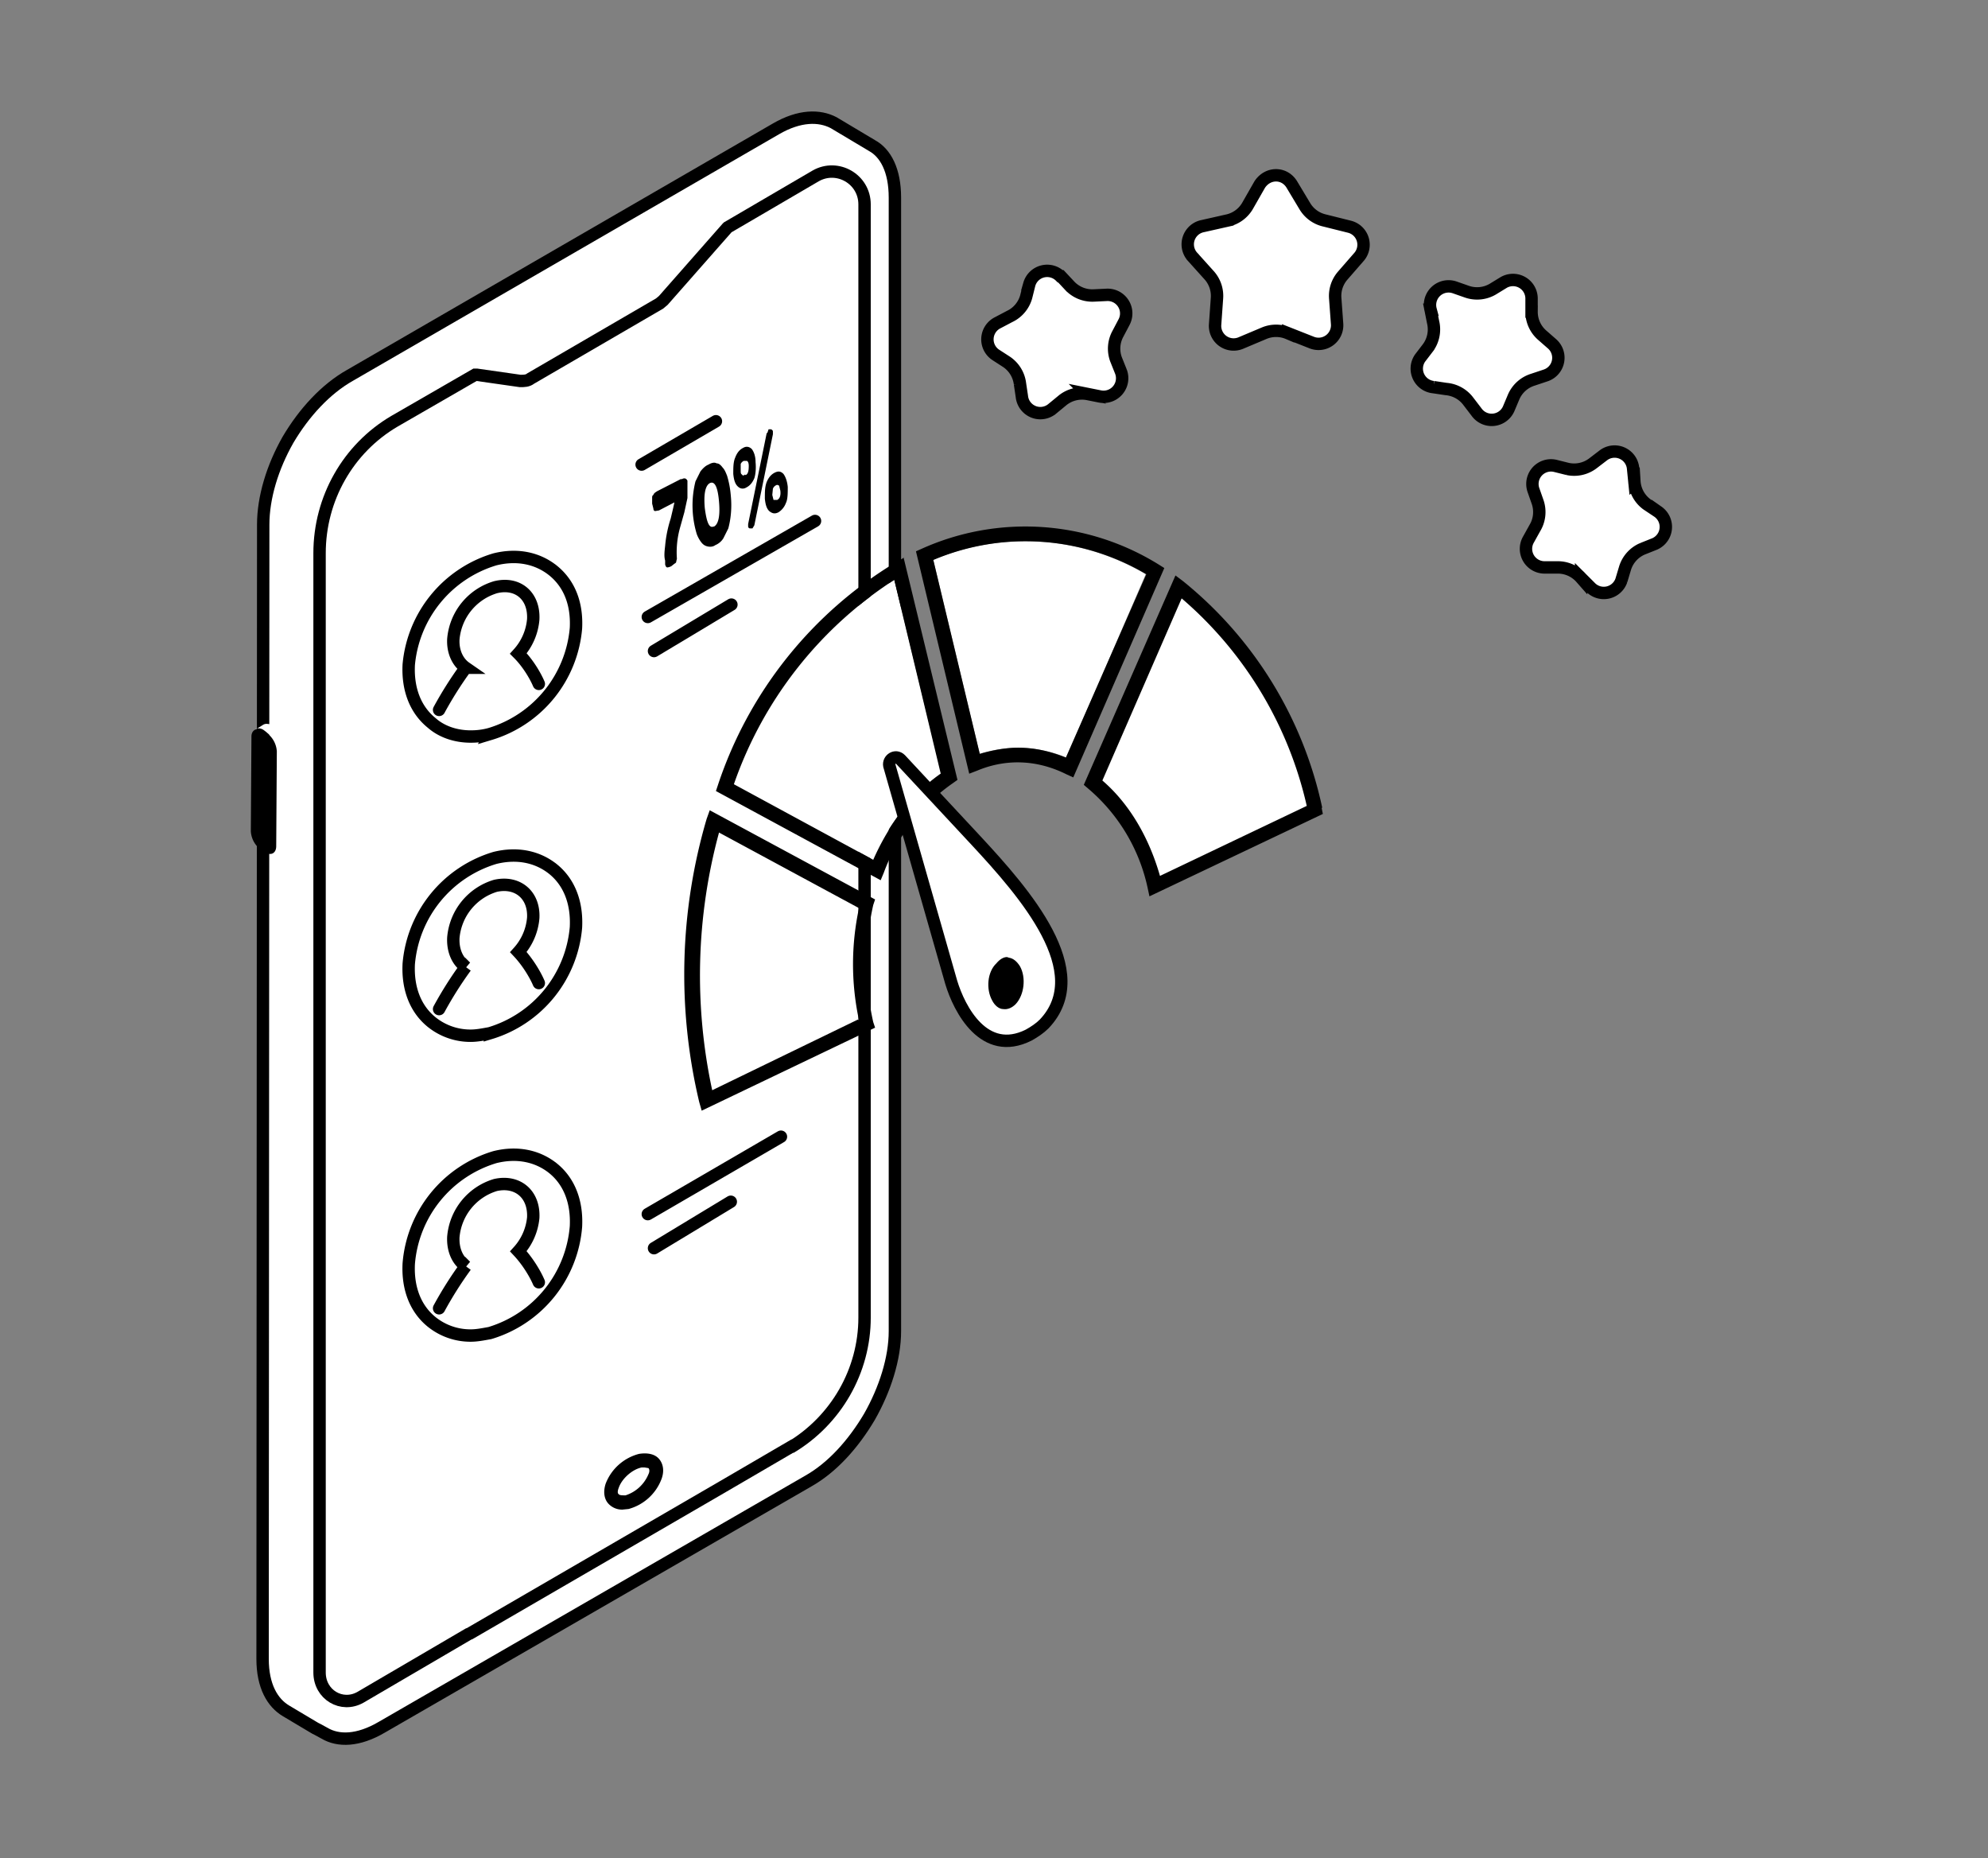<svg width="321" height="300" fill="none" xmlns="http://www.w3.org/2000/svg"><rect width="100%" height="100%" fill="#808080" stroke="none"/><path d="m190 95-13.2 32c1.8 1.3 3.4 2.7 4.7 4.3a48 48 0 0 1 5 11.3l25.6-11.3C210 119 201 101 190 95Z" fill="#fff"/><path d="M42.5 84.7c0-4.4 1.5-9.3 4-13.7 2.6-4.4 6.1-8.2 10-10.4l68.8-39.8c3.8-2.2 7-2.2 9.3-1l5.7 3.4.5.3c2.2 1.2 3.7 4 3.7 8.4v183c0 4.4-1.6 9.4-4.1 13.8-2.6 4.4-6 8.2-9.9 10.4l-68.8 39.7c-3.9 2.3-7.1 2.3-9.3 1l-1.1-.6-.4-.2-4.7-2.8c-2.2-1.3-3.8-4-3.8-8.4l.1-183Z" fill="#fff" stroke="#000" stroke-width="2"/><path d="M75.8 263.7 58.2 274c-3 1.7-6.6-.4-6.6-4V89.3c0-8.8 4.6-16.9 12.1-21.3l13-7.5h.3l7 1c.6 0 1.2 0 1.7-.4L106.5 49l.6-.5 10.3-11.7.1-.1 14.2-8.3c3.5-2 7.9.5 7.9 4.6v179.7c0 8.6-4.6 16.6-12 21l.4.8-.5-.8-10.8 6.3-41 23.8Z" fill="#fff" stroke="#000" stroke-width="2"/><path d="m106.4 44.5-14.3 8.3c-.8.4-1.4.1-1.4-.6 0-.8.6-1.9 1.4-2.3l14.3-8.3c.8-.5 1.5-.2 1.5.6s-.7 1.8-1.5 2.3ZM45 118c.3.3.6.7.7 1.1l.3 1.4v15.2c0 .6-.2 1-.5 1.1l-1.3.8c.3-.2.5-.6.5-1.2v-15.2c0-.4 0-.9-.3-1.3-.1-.4-.4-.8-.7-1.1l-.8-.7-.4-.3c-.5-.3-1-.3-1.3 0l1.3-.8c.3-.2.8-.2 1.3 0l.4.4.8.6Z" fill="#fff"/><path d="m44.7 121.3-.1 15.3c0 1.1-.8 1.6-1.8 1l-.5-.3a4 4 0 0 1-1.8-3.1l.1-15.3c0-1 .8-1.5 1.8-1l.5.3a4 4 0 0 1 1.8 3.1Zm53.5 121.4a3 3 0 0 0 2.3 1l1-.1a7.9 7.9 0 0 0 5.3-4.8c.5-1.3.3-2.5-.4-3.3-.7-.8-1.9-1-3.2-.8a7.9 7.9 0 0 0-5.4 4.8c-.4 1.2-.3 2.4.4 3.2Zm1.7-2.5c.5-1.5 2.2-3 3.7-3.3h.5l.6.1c.2.2.2.6 0 1a6 6 0 0 1-3.7 3.4c-.5 0-1 0-1.1-.2-.2-.1-.2-.5 0-1Z" fill="#000"/><path d="M87 110.4c-.6-1.4-1.8-3.4-3.3-4.9a9.4 9.4 0 0 0 2.4-5.5c.2-3.8-2.5-6.1-6.1-5.2a9.6 9.6 0 0 0-6.8 8.4c-.1 2 .7 3.7 2 4.6a61.4 61.4 0 0 0-4.3 6.8m18.4-22.5c-2.5-2-5.8-2.7-9.4-1.8a19.6 19.6 0 0 0-13.9 17c-.2 4 1.1 7.3 3.7 9.4 1.7 1.5 4 2.2 6.3 2.2 1 0 2-.1 3.1-.4A19.6 19.6 0 0 0 93 101.4c.2-4-1.1-7.2-3.7-9.3Z" stroke="#000" stroke-width="2" stroke-linecap="round"/><path d="m152 124.9-7.6-31.3a64.4 64.4 0 0 0-25.9 33l22.5 12.2a32.7 32.7 0 0 1 11-14Z" fill="#fff"/><path d="m146 90-1.4.8a66.4 66.4 0 0 0-28.7 36l-.3.9 26.6 14.4.5-1.2a30.4 30.4 0 0 1 11.2-14.5l.7-.5-8.7-35.9Zm-27.5 36.6a64.4 64.4 0 0 1 25.9-33l7.5 31.3c-4.5 3.1-8.3 8-10.9 13.9l-22.5-12.2Z" fill="#000"/><path d="m150.7 90.4 7.5 31.3a20.2 20.2 0 0 1 14 .6L185 92.7a38.3 38.3 0 0 0-34.4-2.3Z" fill="#fff"/><path d="M187.2 91.2a40.8 40.8 0 0 0-38.4-2.6l-.9.4 8.6 35.9 1.3-.5c4.8-2 9.8-1.7 14.4.6l1.1.5L188 91.7l-.8-.5Zm-22.8 29.5c-2 0-4.1.4-6.2 1l-7.5-31.3a38.3 38.3 0 0 1 34.4 2.3l-13 29.6c-2.5-1-5-1.6-7.7-1.6Z" fill="#000"/><path d="M116 134.3a88 88 0 0 0-1.1 41.6l23.6-11.3a43 43 0 0 1 0-18.1L116 134.3Z" fill="#fff"/><path d="m141 146.1.3-.9-26.7-14.4-.5 1.4a89 89 0 0 0-1.2 45.7l.4 1.4 28-13.4-.3-.9a43 43 0 0 1 0-18.9Zm-2.5 18.5L115 176a88 88 0 0 1 1.1-41.6l22.6 12.2a43 43 0 0 0 0 18.1Zm75-34.2A64.2 64.2 0 0 0 191 93.8l-1.2-.9-14.8 33.8.7.6a29 29 0 0 1 9.6 16l.3 1.4 28-13.3-.2-1Zm-26.2 11c-1.8-6.3-5-11.7-9.3-15.4l12.8-29.4a62.2 62.2 0 0 1 20.2 33.5l-23.7 11.3Z" fill="#000"/><path d="M90.6 149.5c.2-3.1-.8-5.7-2.8-7.4a8 8 0 0 0-4.8-1.6c-.8 0-1.7.1-2.5.3a17.1 17.1 0 0 0-12.1 15c-.2 3 .8 5.7 2.8 7.3 1.9 1.6 4.5 2 7.3 1.4a17.1 17.1 0 0 0 12.1-15Z" fill="#fff"/><path d="M87 158.7c-.6-1.4-1.8-3.4-3.3-5a9.4 9.4 0 0 0 2.4-5.5c.2-3.7-2.5-6-6.1-5.2a9.6 9.6 0 0 0-6.8 8.4c-.1 2.1.7 3.8 2 4.7a61.5 61.5 0 0 0-4.3 6.8m18.4-22.6c-2.5-2-5.8-2.7-9.4-1.8A19.6 19.6 0 0 0 66 155.6c-.2 4 1.1 7.3 3.7 9.4a10 10 0 0 0 6.3 2.2c1 0 2-.2 3.1-.4A19.6 19.6 0 0 0 93 149.7c.2-4-1.1-7.3-3.7-9.4ZM87 207c-.6-1.4-1.8-3.4-3.3-5a9.4 9.4 0 0 0 2.4-5.4c.2-3.8-2.5-6.1-6.1-5.3a9.6 9.6 0 0 0-6.8 8.4c-.1 2.1.7 3.8 2 4.7a61.3 61.3 0 0 0-4.3 6.8m18.4-22.6c-2.5-2-5.8-2.7-9.4-1.8A19.6 19.6 0 0 0 66 204c-.2 4 1.1 7.3 3.7 9.4a10 10 0 0 0 6.3 2.2c1 0 2-.2 3.1-.4A19.6 19.6 0 0 0 93 198c.2-4-1.1-7.3-3.7-9.4Z" stroke="#000" stroke-width="2" stroke-linecap="round"/><path d="M110 77.4c.5-.3.8-.2 1 .2v2.8l-.5 2.3-.7 2.5a14.7 14.7 0 0 0-.5 5l-.1.4c0 .2-.1.3-.3.4l-.5.4a2 2 0 0 1-.6.2c-.1 0-.2 0-.3-.2a1 1 0 0 1-.1-.3v-.6c-.2-.7-.1-1.5 0-2.4a20 20 0 0 1 .9-4.4l.4-1.7.2-.9-2.5 1.3-.6.1c-.2 0-.3-.2-.3-.4l-.2-.8v-.9c0-.2 0-.4.2-.5.1-.3.3-.4.6-.6l3.9-2Zm2.3.3.8-1.6c.4-.5.8-.9 1.3-1.1.5-.3 1-.4 1.3-.2.4 0 .7.3 1 .7.3.3.5.8.7 1.3.3 1 .5 2 .6 3.2.2 2 0 3.8-.4 5.3l-.8 1.6c-.3.5-.8.9-1.3 1.1-.4.3-.9.3-1.3.2-.4-.1-.7-.3-1-.7a5 5 0 0 1-.7-1.3 16 16 0 0 1-.2-8.5Zm3 7.3c.7-.4 1-1.7.8-4-.2-2.4-.7-3.4-1.5-3-.7.4-1 1.7-.8 4 .3 2.3.7 3.3 1.4 3Zm3.1-8.5c0-1 0-1.9.3-2.6.3-.8.7-1.3 1.3-1.6.5-.3 1-.2 1.4.2.3.4.6 1.1.6 2.1.1 1 0 2-.2 2.6-.3.7-.7 1.2-1.3 1.5-.5.3-1 .2-1.4-.2-.4-.4-.6-1-.7-2Zm2 .2c.4-.2.5-.7.5-1.5 0-.4-.1-.7-.3-.8h-.5a1 1 0 0 0-.5.5v1c0 .4 0 .6.2.7.1.2.3.2.5 0Zm3.5-6.8.2-.6h.4c.2.1.3.2.3.4v.4l-3 14.7-.3.5h-.4c-.2 0-.3-.2-.3-.3v-.4l3-14.7Zm-.4 10.5c0-1 0-1.8.3-2.6.3-.7.7-1.2 1.3-1.5.6-.3 1-.2 1.4.2.3.4.6 1.1.7 2.1 0 1 0 2-.3 2.6a3 3 0 0 1-1.2 1.5c-.6.3-1 .2-1.5-.2-.4-.4-.6-1-.7-2Zm2 .3c.4-.2.6-.7.5-1.5l-.2-.8c-.2-.1-.3-.2-.6 0a1 1 0 0 0-.4.5l-.1 1 .2.8h.5Z" fill="#000"/><path d="m103.6 75 12-7m-11 31.6 27-15.5m-26 21 12.5-7.5M104.6 196l21.5-12.5m-20.5 18L118 194" stroke="#000" stroke-width="2" stroke-linecap="round" stroke-linejoin="round"/><path d="m153.6 158.6-10-35c-.2-1 1-1.8 1.8-1l12.2 13.1c7.9 8.5 19 21.2 11 29.6-.7.7-1.6 1.3-2.5 1.8-7.2 3.6-11.2-4.2-12.5-8.5Z" fill="#fff" stroke="#000" stroke-width="2" stroke-linecap="round" stroke-linejoin="round"/><path d="M165.2 156.6c-.5-.8-1.1-1.3-1.8-1.4h-.3c-.6 0-1.2.3-1.7.8a5.5 5.5 0 0 0-.7 6.2c.4.8 1 1.2 1.8 1.3.7.1 1.4-.2 2-.8a5.5 5.5 0 0 0 .7-6Zm54.5-118.2c-.3-.8-1-1.4-1.8-1.5l-4.3-.6a4.5 4.5 0 0 1-3.4-2.5l-2-4a2.1 2.1 0 0 0-2-1.2c-.8 0-1.5.5-1.9 1.3l-2 3.9a4.4 4.4 0 0 1-3.4 2.5l-4.3.6c-.8.1-1.5.7-1.8 1.5-.2.8 0 1.7.6 2.3l3.1 3c1 1 1.6 2.6 1.3 4l-.7 4.4c-.2.8.2 1.6.9 2.1.6.5 1.5.6 2.3.2l3.8-2c1.4-.8 3-.8 4.3 0l3.9 2c.7.4 1.6.3 2.3-.2.6-.5 1-1.3.8-2.1l-.7-4.4c-.3-1.4.2-3 1.3-4l3.1-3c.6-.6.8-1.5.6-2.3Z" fill="#fff"/><path d="M162.9 154.6c.7.1 1.3.6 1.8 1.4 1 1.8.7 4.6-.7 6.1-.6.6-1.3.9-2 .8-.7 0-1.4-.6-1.8-1.4-1-1.8-.8-4.6.7-6 .5-.6 1.1-1 1.7-1l.3.1Z" fill="#000"/><path d="m208.6 29.8 2.1 3.5a5 5 0 0 0 3.2 2.3l4 1a3 3 0 0 1 1.6 4.8l-2.7 3.1a5 5 0 0 0-1.2 3.7l.3 4.1a3 3 0 0 1-4.1 3l-3.8-1.5a5 5 0 0 0-3.9 0l-3.8 1.6a3 3 0 0 1-4.1-3l.3-4.2a5 5 0 0 0-1.2-3.7l-2.7-3a3 3 0 0 1 1.6-5l4-.9a5 5 0 0 0 3.2-2.3l2-3.5c1.3-2 4-2 5.2 0Zm-37.3 14.8 1.4 1.5a5 5 0 0 0 3.9 1.6l2.1-.1a3 3 0 0 1 2.8 4.4l-1 1.9a5 5 0 0 0-.3 4.1l.8 2a3 3 0 0 1-3.4 4l-2-.4a5 5 0 0 0-4 1l-1.7 1.4a3 3 0 0 1-4.9-2l-.3-2a5 5 0 0 0-2.2-3.6l-1.7-1.1a3 3 0 0 1 .3-5.2l1.9-1a5 5 0 0 0 2.7-3.2l.5-2a3 3 0 0 1 5-1.3Zm76 3.6v2.1a5 5 0 0 0 1.7 3.8l1.6 1.4a3 3 0 0 1-1 5.1l-2.1.7a5 5 0 0 0-3.1 2.8l-.8 1.9a3 3 0 0 1-5.2.5l-1.3-1.7a5 5 0 0 0-3.6-2l-2-.3a3 3 0 0 1-2.2-4.7l1.3-1.7a5 5 0 0 0 .8-4.1l-.4-2a3 3 0 0 1 3.9-3.6l2 .7a5 5 0 0 0 4.1-.4l1.8-1.1a3 3 0 0 1 4.5 2.6Zm16.4 27.5.2 2a5 5 0 0 0 2 3.7l1.8 1.2a3 3 0 0 1-.5 5.2l-2 .8a5 5 0 0 0-2.8 3.1l-.6 2a3 3 0 0 1-5 1.1l-1.5-1.5a5 5 0 0 0-3.8-1.7h-2.1a3 3 0 0 1-2.6-4.5l1-1.8a5 5 0 0 0 .5-4.2l-.7-2a3 3 0 0 1 3.5-3.9l2 .5a5 5 0 0 0 4.1-.9l1.7-1.3a3 3 0 0 1 4.8 2.2Z" fill="#fff" stroke="#000" stroke-width="2"/></svg>